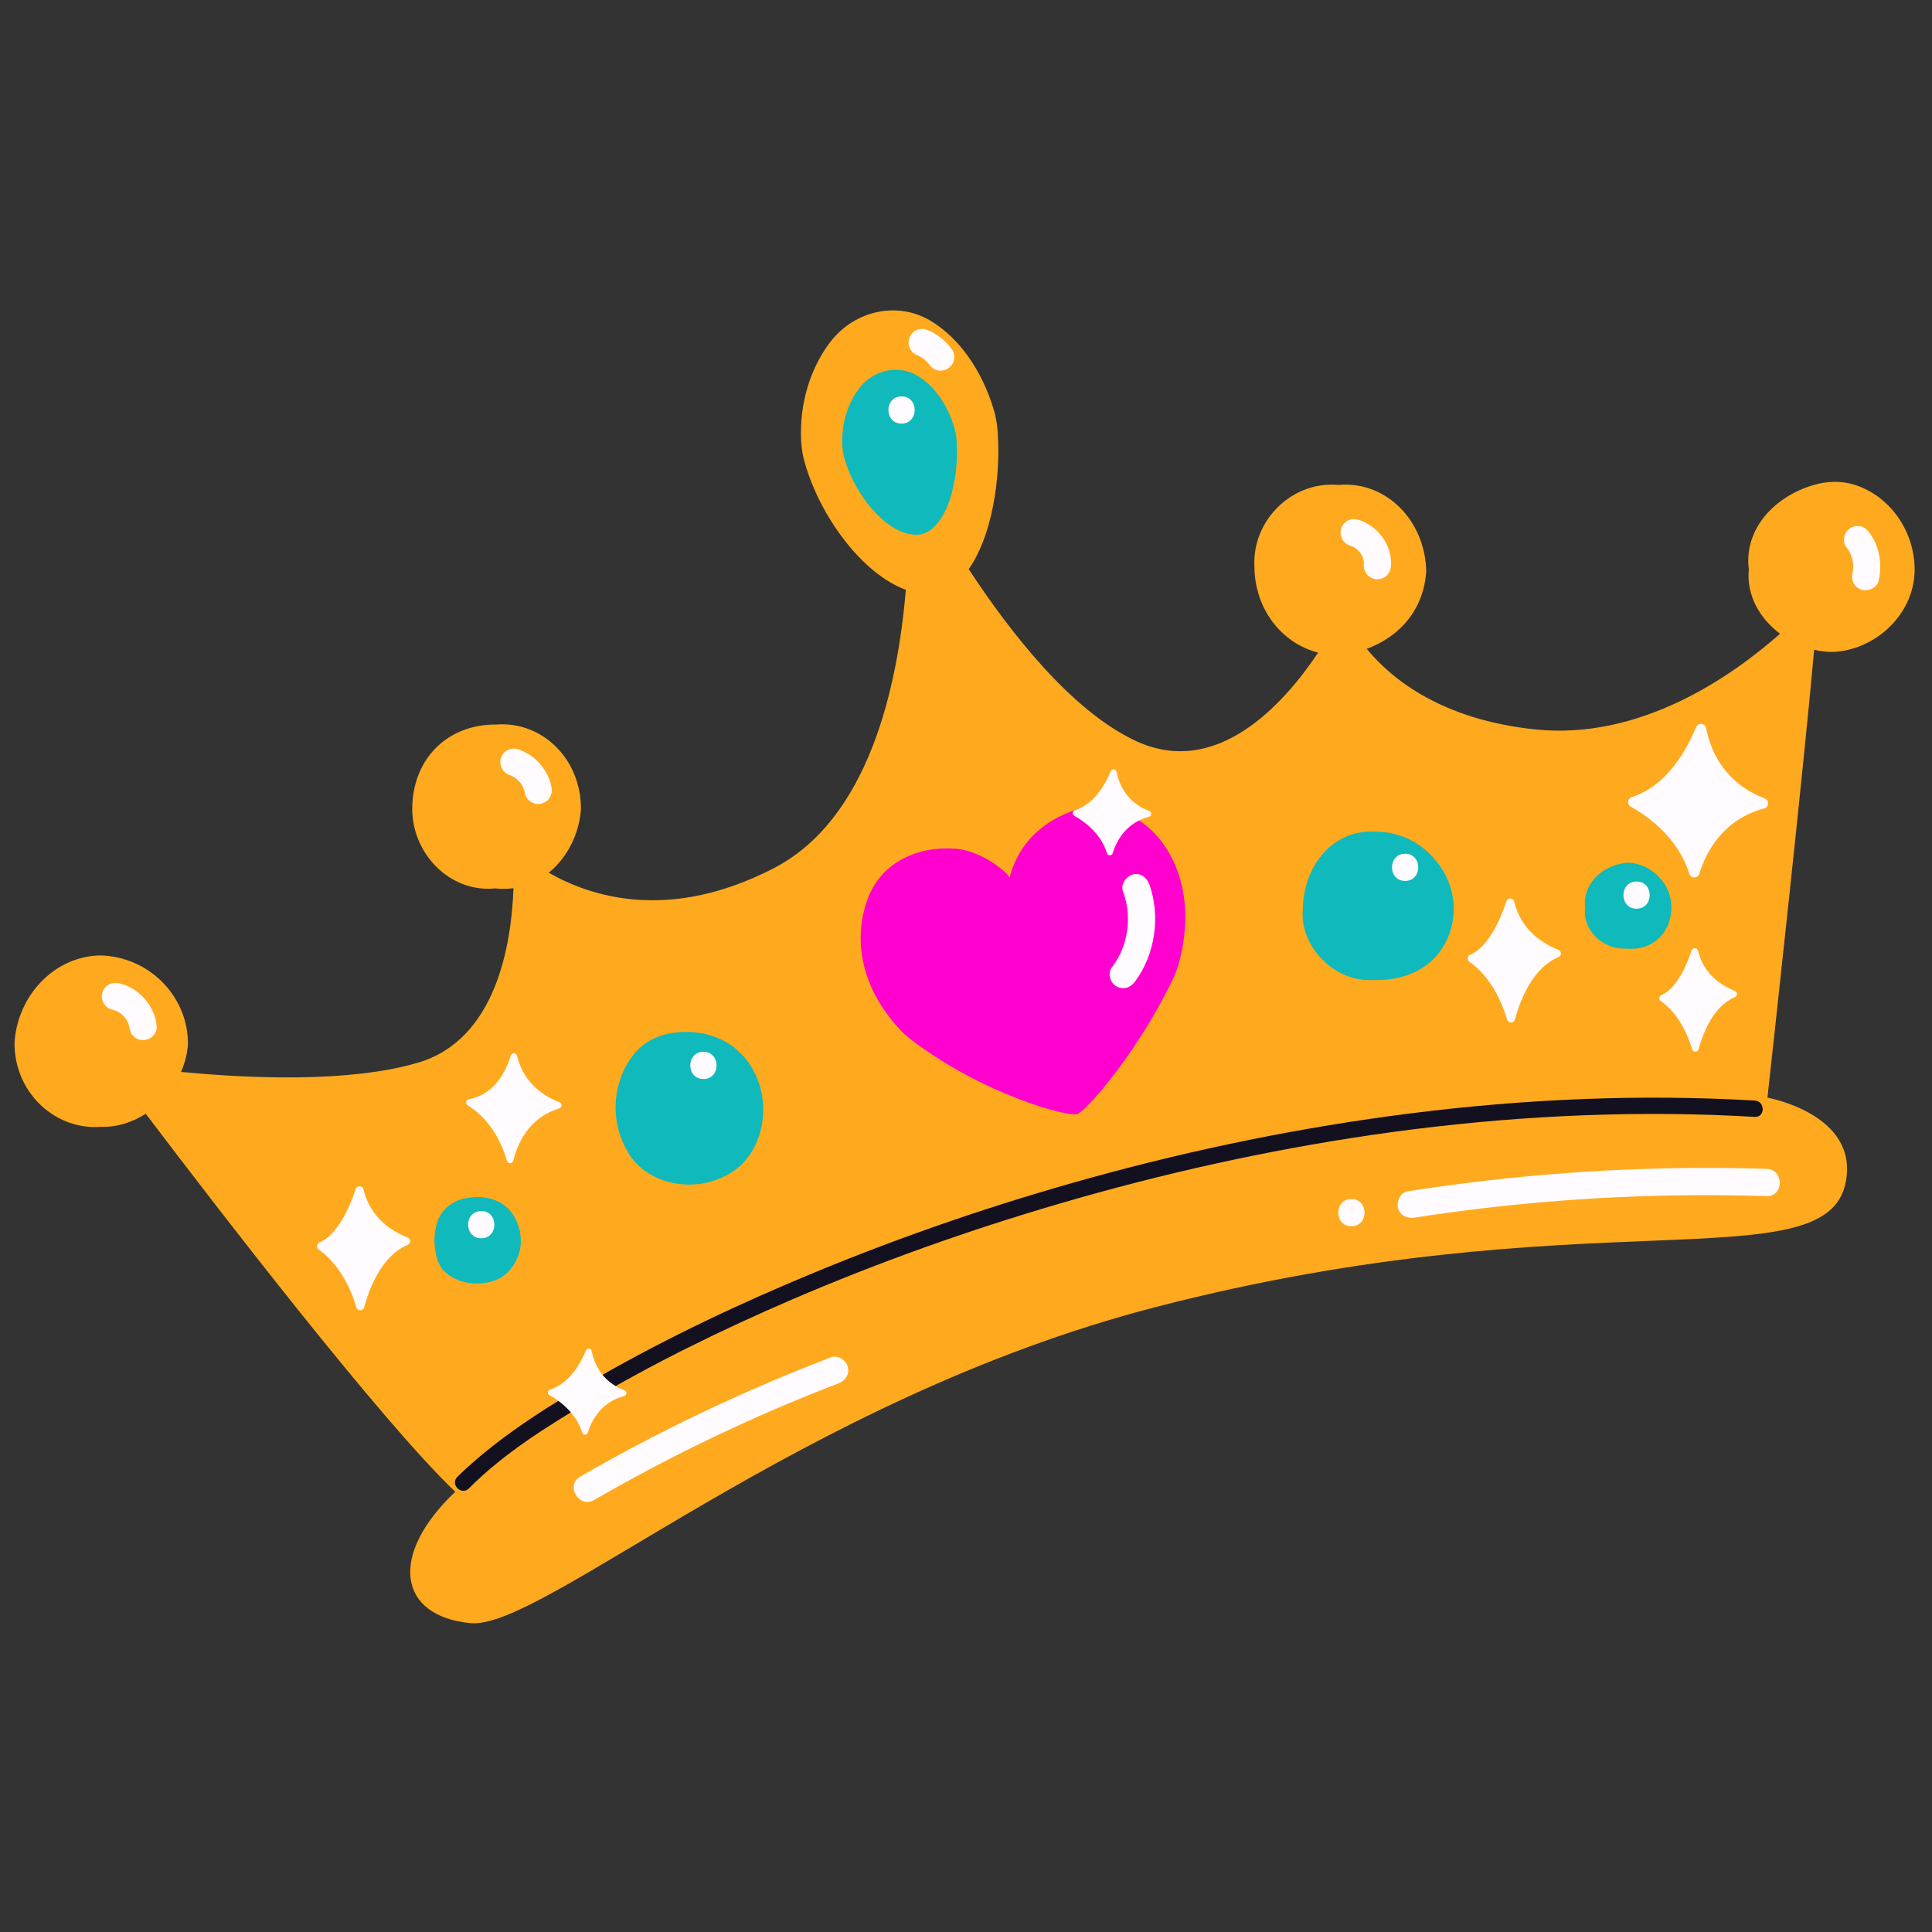 <svg xmlns="http://www.w3.org/2000/svg" xmlns:xlink="http://www.w3.org/1999/xlink" width="500" zoomAndPan="magnify" viewBox="0 0 375 375" height="500" preserveAspectRatio="xMidYMid meet" version="1.2"><rect x="0" y="0" width="375" height="375" fill="#333333" stroke="none"/><defs><clipPath id="798fd5dc60"><path d="M 2.207 60 L 372 60 L 372 316 L 2.207 316 Z M 2.207 60 "/></clipPath></defs><g id="af8213d534"><g clip-rule="nonzero" clip-path="url(#798fd5dc60)"><path style=" stroke:none;fill-rule:nonzero;fill:#ffaa1e;fill-opacity:1;" d="M 352.129 126.113 C 350.059 149.277 344.316 201.645 343.059 213.059 C 343.059 213.059 360.816 216.203 358.262 229.441 C 354.492 248.98 307.59 232.133 224.309 253.699 C 155.449 271.531 105.348 316.395 91.34 315.055 C 77.332 313.715 75.316 301.941 88.363 289.551 C 73.996 275.848 42.645 235.121 28.285 216.172 C 25.68 217.859 22.66 218.82 19.578 218.715 C 10.922 219.383 3.129 212.434 2.824 203.039 C 2.812 202.648 2.824 202.258 2.855 201.879 C 3.68 192.758 10.941 185.473 19.652 185.453 C 28.781 185.77 36.16 193.031 36.477 202.004 C 36.488 202.406 36.477 202.809 36.438 203.199 C 36.266 204.875 35.812 206.512 35.137 208.055 C 48.355 209.332 67.871 210.195 81.184 206.25 C 96.312 201.762 99.277 183.309 99.668 172.395 C 98.527 172.551 97.336 172.574 96.102 172.438 C 87.277 173.324 79.758 165.555 80.023 156.516 C 80.266 147.121 86.98 140.535 96.387 140.629 C 105.242 139.965 112.812 147.332 112.758 157.035 C 112.453 161.742 110.172 166.43 106.512 169.395 C 114.785 174.137 130.008 178.961 150.184 168.52 C 168.434 159.082 174.188 133.852 175.824 114.473 C 167.379 111.41 159.145 100.242 156.188 89.746 C 155.809 88.406 155.578 87.023 155.504 85.641 C 155.102 78.094 157.477 71.043 161.34 66.152 C 165.965 60.297 174.156 58.426 180.574 62.238 C 186.137 65.531 190.613 71.898 192.883 79.508 C 193.305 80.922 193.559 82.391 193.652 83.867 C 194.289 93.223 192.43 104.242 188.027 110.469 C 196.293 123.074 207.969 137.875 220.258 143.723 C 236.09 151.27 249.16 136.684 255.852 126.676 C 248.633 124.805 243.523 118.094 243.48 109.934 C 243.027 101.062 250.723 93.305 259.801 94.129 C 269.121 93.285 276.672 101.16 276.828 110.934 C 276.355 118.102 271.887 123.52 265.281 125.934 C 270.23 131.953 279.934 139.66 297.891 141.57 C 318.285 143.734 336.02 131.395 345.508 123.012 C 341.551 120.055 338.965 115.539 339.441 110.535 C 338.449 102.543 344.57 96.344 351.949 94.16 C 354.535 93.391 357.301 93.273 359.879 94.066 C 366.434 96.082 371.289 102.457 371.617 109.836 C 372.039 119.156 363.75 126.496 355.305 126.547 C 354.238 126.516 353.172 126.367 352.129 126.113 Z M 352.129 126.113 "/></g><path style=" stroke:none;fill-rule:nonzero;fill:#10b9bb;fill-opacity:1;" d="M 280.473 169.68 C 282.465 173.387 282.707 177.832 281.137 181.738 C 278.824 187.457 273.375 190.457 266.422 190.223 C 259.148 190.656 252.285 183.859 252.875 176.586 C 252.992 167.992 258.703 160.992 266.863 161.414 C 273.336 161.426 278.012 165.121 280.473 169.68 Z M 316.848 167.508 C 316.414 167.441 315.973 167.434 315.539 167.484 C 310.703 168.047 307.156 171.793 307.664 176.184 C 307.148 180.375 310.906 184.398 315.812 184.121 C 320.723 184.598 324.469 181.039 324.418 175.992 C 324.398 171.918 321.176 168.172 316.848 167.508 Z M 121.68 223.285 C 125.066 229.82 135.109 232.293 142.496 227.223 C 148.273 223.117 149.793 214.219 146.223 207.746 C 142.879 201.562 136.312 199.535 130.273 200.539 C 127.34 201.023 124.645 202.492 122.84 204.867 C 119.039 209.848 118.207 217.164 121.68 223.285 Z M 86.113 246.617 C 88.32 248.938 92.184 249.719 95.594 248.688 C 96.703 248.348 97.707 247.777 98.52 246.965 C 101.41 244.113 101.898 239.859 99.828 236.164 C 97.961 232.938 94.348 231.828 90.41 232.566 C 87.941 233.031 85.809 234.625 84.953 236.988 C 84.152 239.207 84.121 241.941 84.891 244.453 C 85.152 245.246 85.535 246.016 86.113 246.617 Z M 178.082 72.93 C 174.348 70.715 169.586 71.801 166.895 75.211 C 164.645 78.051 163.262 82.156 163.492 86.551 C 163.535 87.363 163.672 88.164 163.895 88.945 C 166.016 96.484 172.836 104.633 178.758 103.723 C 183.91 102.5 186.199 93.074 185.684 85.516 C 185.621 84.66 185.484 83.805 185.23 82.98 C 183.922 78.547 181.312 74.852 178.082 72.93 Z M 178.082 72.93 "/><path style=" stroke:none;fill-rule:nonzero;fill:#ff00ce;fill-opacity:1;" d="M 217.797 157.5 C 227.066 161.141 232.629 172.656 228.883 186.699 C 228.574 187.859 228.164 189 227.637 190.078 C 219.781 206.344 208.949 217.523 208.855 216.203 C 207.727 216.891 190.91 212.637 176.574 201.582 C 175.961 201.109 175.379 200.602 174.852 200.031 C 166.617 191.281 165.625 181.633 168.551 174.137 C 171.199 167.359 178.168 164.18 185.43 164.73 C 191.164 165.164 196.82 170.387 195.871 170.664 C 196.727 167.148 199.27 160.477 208.645 157.246 C 211.609 156.254 214.871 156.348 217.797 157.5 Z M 217.797 157.5 "/><path style=" stroke:none;fill-rule:nonzero;fill:#13111f;fill-opacity:1;" d="M 91.004 288.906 C 89.555 290.352 87.316 288.113 88.766 286.668 C 89.375 286.055 90 285.465 90.645 284.883 C 98.34 277.887 107.406 272.312 116.402 267.16 C 129.809 259.496 143.816 252.898 158.078 246.996 C 175.539 239.766 193.465 233.645 211.676 228.617 C 232.016 223 252.738 218.77 273.672 216.121 C 295.852 213.312 318.285 212.328 340.613 213.617 C 342.637 213.734 342.648 216.898 340.613 216.785 C 337.836 216.625 335.07 216.5 332.293 216.402 C 310.273 215.676 288.176 217.102 266.379 220.277 C 245.836 223.277 225.523 227.805 205.605 233.633 C 187.941 238.805 170.547 244.992 153.645 252.273 C 140.152 258.082 126.906 264.551 114.27 272.059 C 106.066 276.934 97.738 282.141 91.004 288.906 Z M 91.004 288.906 "/><path style=" stroke:none;fill-rule:nonzero;fill:#fffbff;fill-opacity:1;" d="M 174.988 82.223 C 171.59 82.223 171.59 76.941 174.988 76.941 C 178.391 76.941 178.379 82.223 174.988 82.223 Z M 136.531 209.438 C 139.934 209.438 139.934 204.16 136.531 204.16 C 133.133 204.16 133.133 209.438 136.531 209.438 Z M 93.41 240.348 C 96.809 240.348 96.809 235.066 93.41 235.066 C 90.012 235.066 90.012 240.348 93.41 240.348 Z M 272.734 170.992 C 276.133 170.992 276.133 165.711 272.734 165.711 C 269.332 165.711 269.332 170.992 272.734 170.992 Z M 317.652 176.383 C 321.051 176.383 321.051 171.105 317.652 171.105 C 314.262 171.105 314.25 176.383 317.652 176.383 Z M 217.965 173.016 C 218.207 173.684 218.41 174.359 218.566 175.043 C 218.652 175.391 218.703 175.742 218.777 176.078 C 218.832 176.395 218.832 176.426 218.801 176.164 C 218.82 176.344 218.844 176.512 218.852 176.691 C 218.914 177.398 218.938 178.105 218.926 178.812 C 218.914 179.16 218.895 179.52 218.875 179.867 C 218.863 179.965 218.734 180.965 218.809 180.48 C 218.348 183.438 217.523 185.465 215.758 187.848 C 214.938 188.969 215.539 190.848 216.711 191.461 C 218.094 192.188 219.445 191.703 220.32 190.508 C 224.246 185.199 225.293 177.809 223.066 171.602 C 222.602 170.305 221.25 169.301 219.812 169.754 C 218.535 170.188 217.469 171.633 217.965 173.016 Z M 107.016 152.719 C 106.723 151.016 105.844 149.457 104.727 148.168 C 103.598 146.867 102.066 145.93 100.441 145.402 C 99.805 145.191 98.973 145.34 98.402 145.664 C 97.855 145.98 97.336 146.617 97.188 147.238 C 96.859 148.684 97.621 150.023 99.035 150.488 C 99.215 150.543 99.383 150.605 99.555 150.68 C 99.344 150.594 99.133 150.5 98.918 150.414 C 99.48 150.648 100.008 150.965 100.48 151.336 C 100.301 151.195 100.125 151.059 99.945 150.922 C 100.418 151.301 100.852 151.727 101.23 152.211 C 101.094 152.031 100.957 151.852 100.82 151.672 C 101.188 152.156 101.496 152.676 101.738 153.234 C 101.652 153.023 101.559 152.812 101.473 152.602 C 101.676 153.086 101.832 153.594 101.918 154.121 C 102.023 154.734 102.613 155.398 103.133 155.695 C 103.703 156.02 104.535 156.168 105.168 155.957 C 105.801 155.746 106.426 155.355 106.742 154.742 C 106.828 154.531 106.922 154.32 107.008 154.109 C 107.145 153.656 107.145 153.18 107.016 152.719 Z M 30.418 199.262 C 30.344 198.68 30.281 198.098 30.113 197.539 C 29.953 196.992 29.723 196.453 29.469 195.934 C 29.078 195.113 28.508 194.34 27.895 193.664 C 26.66 192.305 24.918 191.258 23.113 190.859 C 22.426 190.711 21.699 190.762 21.074 191.121 C 20.527 191.438 20.008 192.07 19.863 192.695 C 19.703 193.371 19.746 194.129 20.125 194.73 C 20.484 195.293 21.035 195.797 21.699 195.945 C 22.078 196.031 22.449 196.145 22.816 196.293 C 22.605 196.211 22.395 196.113 22.184 196.031 C 22.754 196.273 23.281 196.578 23.77 196.961 C 23.59 196.82 23.41 196.684 23.23 196.547 C 23.715 196.926 24.148 197.359 24.527 197.855 C 24.391 197.676 24.254 197.496 24.117 197.316 C 24.484 197.805 24.801 198.344 25.035 198.902 C 24.949 198.691 24.855 198.48 24.77 198.27 C 24.98 198.785 25.129 199.324 25.215 199.871 C 25.184 199.641 25.152 199.41 25.117 199.176 C 25.117 199.207 25.129 199.23 25.129 199.262 C 25.117 199.621 25.191 199.969 25.363 200.273 C 25.469 200.602 25.648 200.887 25.91 201.117 C 26.363 201.574 27.125 201.922 27.781 201.891 C 28.465 201.855 29.172 201.637 29.648 201.117 C 30.082 200.652 30.504 199.938 30.418 199.262 Z M 270 109.785 C 270.242 105.781 267.34 101.93 263.527 100.844 C 262.875 100.652 262.082 100.77 261.488 101.105 C 260.941 101.422 260.426 102.055 260.277 102.68 C 259.961 104.082 260.699 105.52 262.125 105.93 C 262.355 105.992 262.59 106.078 262.809 106.172 C 262.598 106.09 262.387 105.992 262.176 105.91 C 262.652 106.109 263.094 106.375 263.508 106.68 C 263.328 106.543 263.148 106.406 262.969 106.27 C 263.402 106.605 263.781 106.988 264.129 107.418 C 263.992 107.238 263.855 107.059 263.719 106.883 C 264.078 107.336 264.363 107.832 264.594 108.371 C 264.508 108.16 264.414 107.945 264.328 107.734 C 264.543 108.242 264.688 108.762 264.773 109.309 C 264.742 109.078 264.711 108.844 264.68 108.613 C 264.73 109.004 264.742 109.395 264.719 109.793 C 264.68 110.449 265.047 111.211 265.492 111.664 C 265.945 112.117 266.707 112.465 267.359 112.434 C 268.047 112.402 268.754 112.18 269.227 111.664 C 269.715 111.113 269.957 110.512 270 109.785 Z M 364.66 112.645 C 365.379 109.508 364.809 105.992 362.844 103.406 C 362.41 102.836 361.988 102.395 361.27 102.195 C 360.637 102.023 359.793 102.098 359.234 102.457 C 358.672 102.816 358.176 103.367 358.02 104.031 C 357.871 104.676 357.859 105.508 358.281 106.066 C 358.727 106.648 359.098 107.281 359.383 107.957 C 359.297 107.746 359.203 107.535 359.117 107.324 C 359.414 108.043 359.613 108.781 359.719 109.543 C 359.688 109.309 359.656 109.078 359.625 108.844 C 359.719 109.613 359.73 110.375 359.625 111.145 C 359.656 110.914 359.688 110.68 359.719 110.449 C 359.676 110.711 359.633 110.977 359.57 111.242 C 359.414 111.926 359.477 112.656 359.836 113.277 C 360.152 113.828 360.785 114.344 361.406 114.492 C 362.758 114.797 364.332 114.09 364.66 112.645 Z M 184.871 67.969 C 184.27 67.145 183.637 66.387 182.832 65.754 C 182.359 65.383 181.883 65.016 181.367 64.707 C 180.84 64.391 180.27 64.16 179.699 63.926 C 179.352 63.82 179 63.801 178.645 63.883 C 178.293 63.906 177.969 64 177.66 64.199 C 177.355 64.371 177.102 64.59 176.922 64.875 C 176.691 65.129 176.531 65.426 176.445 65.773 C 176.289 66.449 176.332 67.211 176.711 67.812 C 176.848 67.992 176.984 68.172 177.121 68.352 C 177.449 68.676 177.84 68.898 178.285 69.027 C 178.305 69.035 178.316 69.035 178.336 69.047 C 178.125 68.961 177.914 68.867 177.703 68.781 C 178.379 69.066 179.012 69.449 179.602 69.891 C 179.426 69.754 179.246 69.617 179.066 69.48 C 179.637 69.922 180.141 70.43 180.574 70.988 C 180.438 70.809 180.301 70.629 180.164 70.449 C 180.203 70.516 180.258 70.578 180.301 70.641 C 180.469 70.945 180.691 71.199 180.977 71.379 C 181.23 71.613 181.523 71.77 181.871 71.855 C 182.223 71.961 182.57 71.98 182.93 71.898 C 183.277 71.875 183.605 71.781 183.91 71.578 C 184.469 71.223 184.965 70.672 185.125 70.008 C 185.156 69.773 185.188 69.543 185.219 69.309 C 185.23 68.824 185.113 68.383 184.871 67.969 Z M 342.902 226.875 C 324.828 226.316 306.715 227.055 288.758 229.125 C 283.562 229.727 278.379 230.434 273.207 231.234 C 271.793 231.457 271.023 233.219 271.359 234.488 C 271.773 235.988 273.199 236.547 274.613 236.336 C 292.156 233.602 309.902 232.164 327.668 231.996 C 332.746 231.941 337.824 232.008 342.902 232.164 C 346.301 232.262 346.289 226.98 342.902 226.875 Z M 262.312 238.012 C 265.711 238.012 265.711 232.734 262.312 232.734 C 258.914 232.734 258.914 238.012 262.312 238.012 Z M 161.309 263.445 C 144.512 269.871 128.227 277.602 112.645 286.594 C 109.699 288.293 112.359 292.855 115.305 291.156 C 130.484 282.395 146.328 274.801 162.711 268.531 C 164.043 268.023 164.961 266.758 164.559 265.281 C 164.203 264.016 162.641 262.938 161.309 263.445 Z M 329.211 141.148 C 327.32 145.695 323.445 152.578 316.773 154.703 C 315.898 154.977 315.75 156.137 316.543 156.582 C 319.953 158.492 325.707 162.617 327.891 169.586 C 328.195 170.547 329.547 170.527 329.844 169.566 C 331.281 164.984 334.625 159.02 342.449 156.906 C 343.387 156.656 343.449 155.312 342.531 154.977 C 338.383 153.395 332.852 149.738 331.152 141.348 C 330.961 140.344 329.602 140.207 329.211 141.148 Z M 216.711 149.781 C 217.66 154.492 220.762 156.539 223.086 157.426 C 223.594 157.617 223.562 158.363 223.031 158.512 C 218.652 159.695 216.773 163.043 215.969 165.605 C 215.801 166.145 215.043 166.156 214.871 165.617 C 213.648 161.711 210.418 159.398 208.508 158.332 C 208.062 158.078 208.148 157.438 208.633 157.277 C 212.383 156.086 214.547 152.23 215.602 149.676 C 215.832 149.148 216.605 149.223 216.711 149.781 Z M 114.84 262.23 C 115.789 266.938 118.895 268.984 121.215 269.871 C 121.723 270.062 121.691 270.812 121.164 270.961 C 116.781 272.141 114.902 275.488 114.102 278.055 C 113.93 278.594 113.172 278.602 113.004 278.066 C 111.777 274.16 108.547 271.848 106.637 270.781 C 106.191 270.527 106.277 269.883 106.762 269.727 C 110.512 268.531 112.676 264.68 113.73 262.125 C 113.961 261.598 114.734 261.672 114.84 262.23 Z M 100.355 204.93 C 101.695 210.48 105.898 212.93 108.602 213.957 C 109.172 214.168 109.117 214.969 108.535 215.148 C 102.613 216.941 100.441 221.969 99.629 225.305 C 99.48 225.938 98.594 225.938 98.414 225.312 C 96.504 218.926 92.996 215.898 90.781 214.559 C 90.297 214.262 90.402 213.512 90.961 213.395 C 95.91 212.426 98.148 208.191 99.141 204.887 C 99.332 204.266 100.195 204.297 100.355 204.93 Z M 293.898 175 C 295.262 180.648 299.609 183.234 302.469 184.344 C 303.125 184.598 303.137 185.504 302.48 185.781 C 297.488 187.879 295.082 194.055 294.027 197.91 C 293.812 198.668 292.75 198.66 292.527 197.91 C 290.543 191.258 287.207 188.07 285.211 186.676 C 284.715 186.328 284.789 185.57 285.336 185.336 C 288.863 183.828 291.176 178.602 292.398 174.938 C 292.652 174.199 293.719 174.242 293.898 175 Z M 70.543 230.855 C 71.906 236.504 76.254 239.09 79.117 240.199 C 79.77 240.453 79.781 241.359 79.125 241.633 C 74.133 243.734 71.727 249.91 70.672 253.762 C 70.461 254.523 69.395 254.512 69.172 253.762 C 67.188 247.113 63.852 243.926 61.855 242.531 C 61.359 242.184 61.434 241.422 61.984 241.191 C 65.508 239.68 67.82 234.457 69.043 230.793 C 69.297 230.055 70.363 230.098 70.543 230.855 Z M 329.59 184.543 C 330.719 189.254 334.352 191.406 336.738 192.336 C 337.285 192.547 337.285 193.309 336.746 193.539 C 332.59 195.293 330.57 200.441 329.695 203.652 C 329.527 204.285 328.629 204.285 328.441 203.652 C 326.781 198.098 324.008 195.438 322.34 194.289 C 321.926 194.004 321.98 193.371 322.445 193.168 C 325.391 191.914 327.309 187.555 328.336 184.492 C 328.555 183.879 329.441 183.91 329.59 184.543 Z M 329.59 184.543 "/></g></svg>